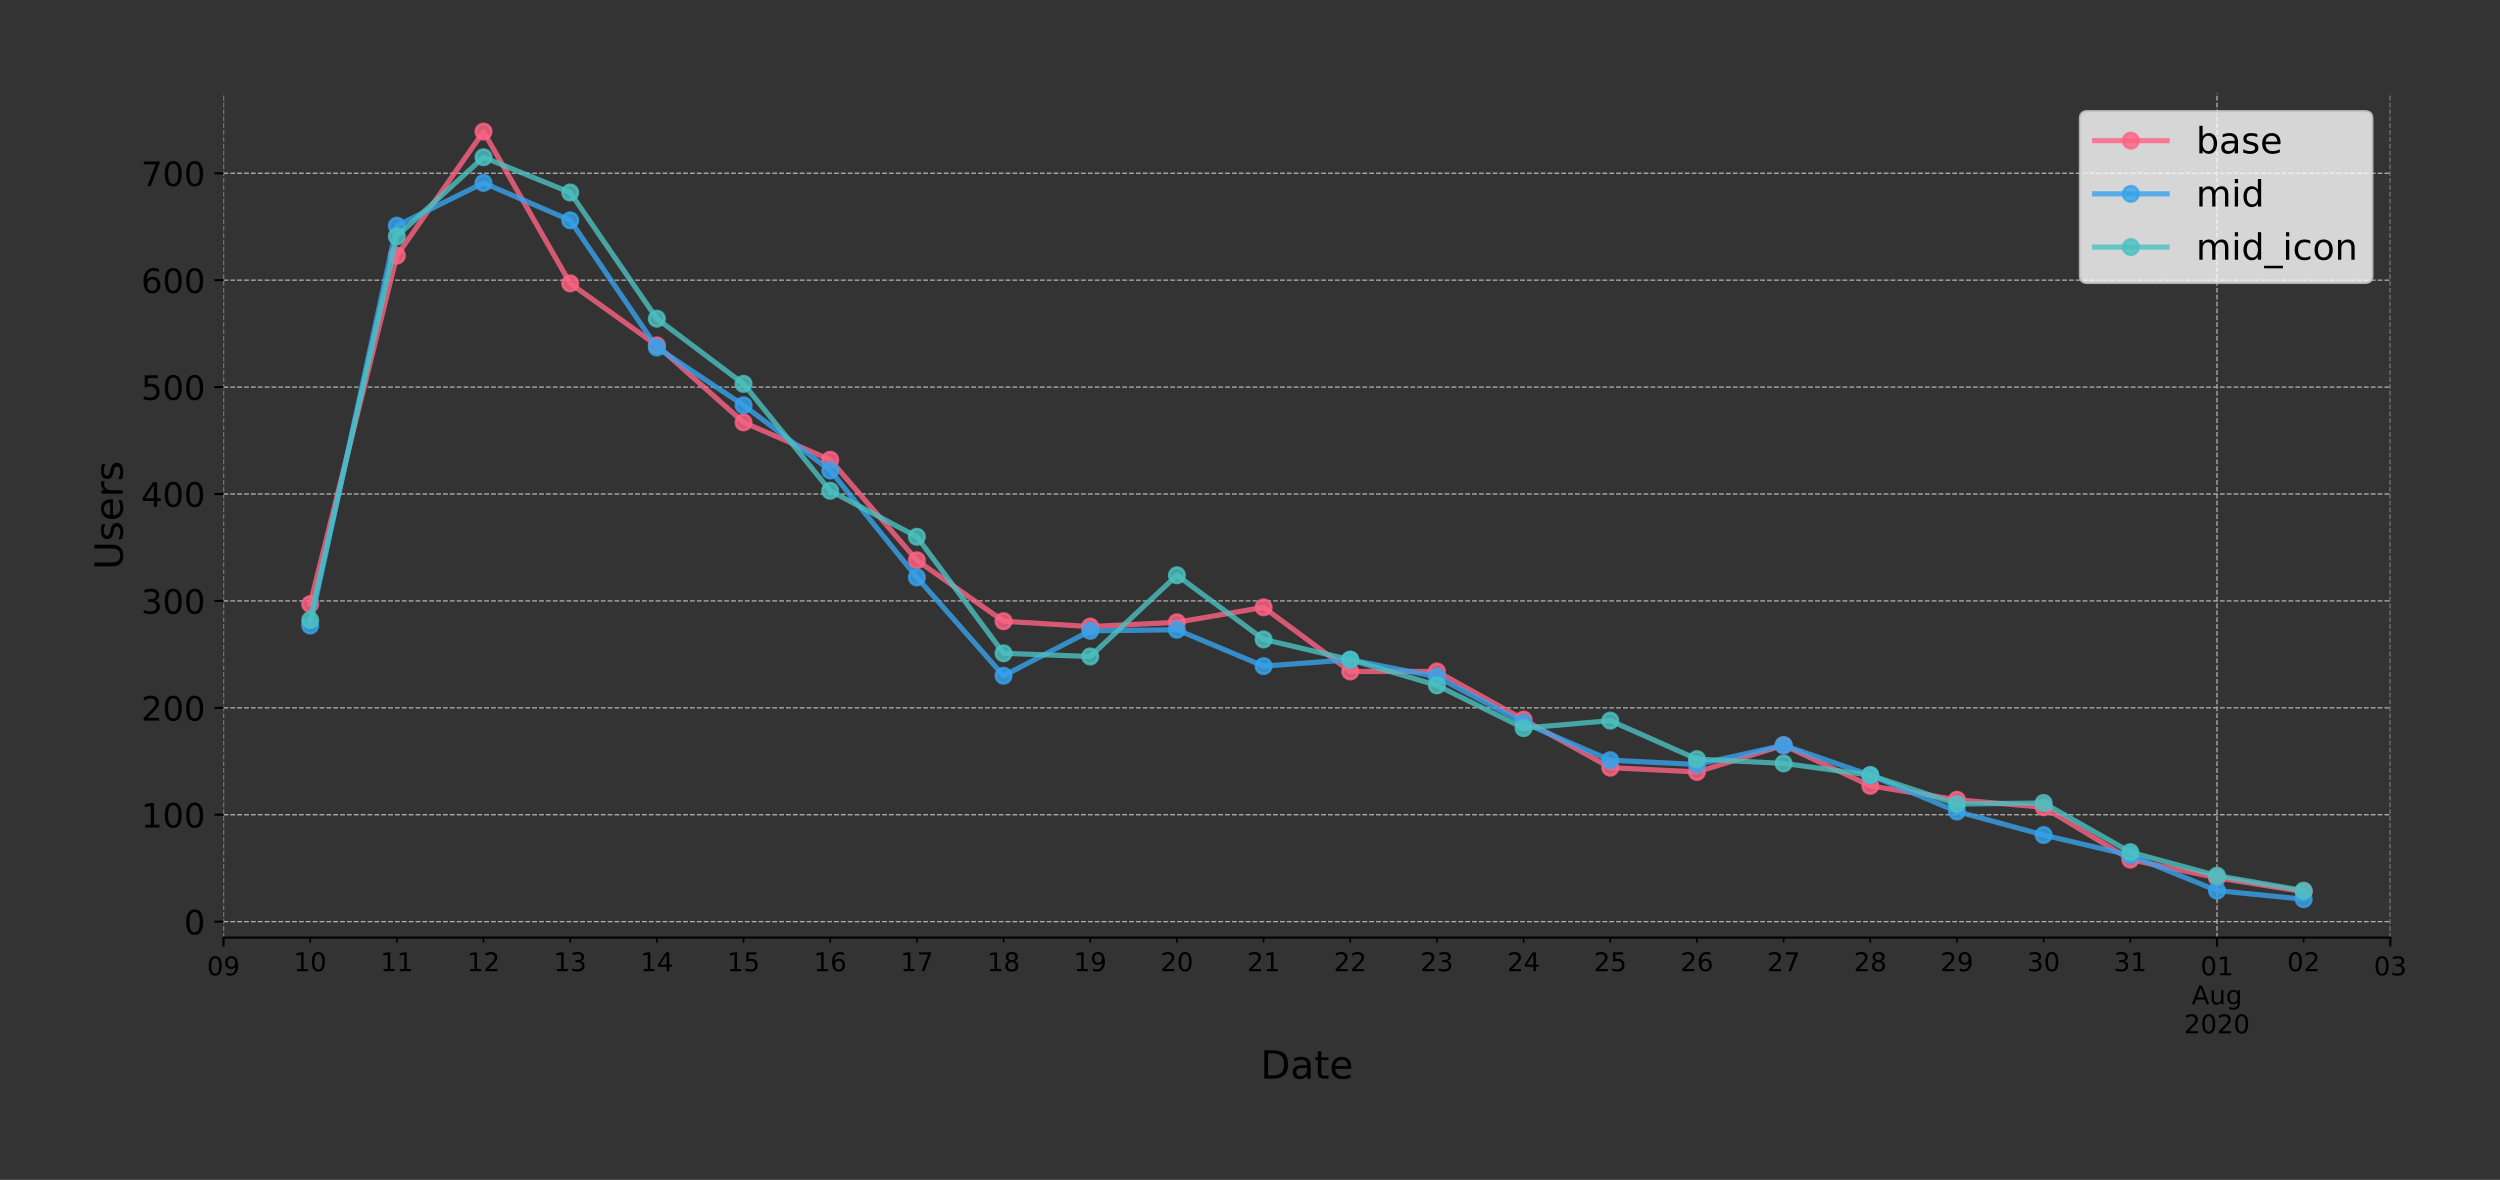 <?xml version="1.0" encoding="utf-8" standalone="no"?>
<!DOCTYPE svg PUBLIC "-//W3C//DTD SVG 1.1//EN"
  "http://www.w3.org/Graphics/SVG/1.1/DTD/svg11.dtd">
<!-- Created with matplotlib (https://matplotlib.org/) -->
<svg height="455.751pt" version="1.1" viewBox="0 0 965.693 455.751" width="965.693pt" xmlns="http://www.w3.org/2000/svg" xmlns:xlink="http://www.w3.org/1999/xlink">
 <rect x="0" y="0" width="965.693" height="455.751" fill="#333333" stroke="none"/>
 <defs>
  <style type="text/css">
*{stroke-linecap:butt;stroke-linejoin:round;}
  </style>
 </defs>
 <g id="figure_1">
  <g id="patch_1">
   <path d="M 0 455.751 
L 965.693 455.751 
L 965.693 -0 
L 0 -0 
z
" style="fill:none;"/>
  </g>
  <g id="axes_1">
   <g id="patch_2">
    <path d="M 86.331 362.16 
L 923.331 362.16 
L 923.331 36 
L 86.331 36 
z
" style="fill:none;"/>
   </g>
   <g id="matplotlib.axis_1">
    <g id="xtick_1">
     <g id="line2d_1">
      <path clip-path="url(#p021821a36a)" d="M 86.331 362.16 
L 86.331 36 
" style="fill:none;stroke:#b0b0b0;stroke-dasharray:1.85,0.8;stroke-dashoffset:0;stroke-width:0.5;"/>
     </g>
     <g id="line2d_2">
      <defs>
       <path d="M 0 0 
L 0 3.5 
" id="m73d692475b" style="stroke:#000000;stroke-width:0.8;"/>
      </defs>
      <g>
       <use style="stroke:#000000;stroke-width:0.8;" x="86.331" xlink:href="#m73d692475b" y="362.16"/>
      </g>
     </g>
     <g id="text_1">
      <!-- 09 -->
      <defs>
       <path d="M 31.781 66.406 
Q 24.172 66.406 20.328 58.906 
Q 16.5 51.422 16.5 36.375 
Q 16.5 21.391 20.328 13.891 
Q 24.172 6.391 31.781 6.391 
Q 39.453 6.391 43.281 13.891 
Q 47.125 21.391 47.125 36.375 
Q 47.125 51.422 43.281 58.906 
Q 39.453 66.406 31.781 66.406 
z
M 31.781 74.219 
Q 44.047 74.219 50.516 64.516 
Q 56.984 54.828 56.984 36.375 
Q 56.984 17.969 50.516 8.266 
Q 44.047 -1.422 31.781 -1.422 
Q 19.531 -1.422 13.062 8.266 
Q 6.594 17.969 6.594 36.375 
Q 6.594 54.828 13.062 64.516 
Q 19.531 74.219 31.781 74.219 
z
" id="DejaVuSans-48"/>
       <path d="M 10.984 1.516 
L 10.984 10.5 
Q 14.703 8.734 18.5 7.812 
Q 22.312 6.891 25.984 6.891 
Q 35.75 6.891 40.891 13.453 
Q 46.047 20.016 46.781 33.406 
Q 43.953 29.203 39.594 26.953 
Q 35.25 24.703 29.984 24.703 
Q 19.047 24.703 12.672 31.312 
Q 6.297 37.938 6.297 49.422 
Q 6.297 60.641 12.938 67.422 
Q 19.578 74.219 30.609 74.219 
Q 43.266 74.219 49.922 64.516 
Q 56.594 54.828 56.594 36.375 
Q 56.594 19.141 48.406 8.859 
Q 40.234 -1.422 26.422 -1.422 
Q 22.703 -1.422 18.891 -0.688 
Q 15.094 0.047 10.984 1.516 
z
M 30.609 32.422 
Q 37.25 32.422 41.125 36.953 
Q 45.016 41.5 45.016 49.422 
Q 45.016 57.281 41.125 61.844 
Q 37.25 66.406 30.609 66.406 
Q 23.969 66.406 20.094 61.844 
Q 16.219 57.281 16.219 49.422 
Q 16.219 41.5 20.094 36.953 
Q 23.969 32.422 30.609 32.422 
z
" id="DejaVuSans-57"/>
      </defs>
      <g transform="translate(79.968 376.758)scale(0.1 -0.1)">
       <use xlink:href="#DejaVuSans-48"/>
       <use x="63.623" xlink:href="#DejaVuSans-57"/>
      </g>
     </g>
    </g>
    <g id="xtick_2">
     <g id="line2d_3">
      <path clip-path="url(#p021821a36a)" d="M 856.371 362.16 
L 856.371 36 
" style="fill:none;stroke:#b0b0b0;stroke-dasharray:1.85,0.8;stroke-dashoffset:0;stroke-width:0.5;"/>
     </g>
     <g id="line2d_4">
      <g>
       <use style="stroke:#000000;stroke-width:0.8;" x="856.371" xlink:href="#m73d692475b" y="362.16"/>
      </g>
     </g>
     <g id="text_2">
      <!-- 01 -->
      <defs>
       <path d="M 12.406 8.297 
L 28.516 8.297 
L 28.516 63.922 
L 10.984 60.406 
L 10.984 69.391 
L 28.422 72.906 
L 38.281 72.906 
L 38.281 8.297 
L 54.391 8.297 
L 54.391 0 
L 12.406 0 
z
" id="DejaVuSans-49"/>
      </defs>
      <g transform="translate(850.008 376.758)scale(0.1 -0.1)">
       <use xlink:href="#DejaVuSans-48"/>
       <use x="63.623" xlink:href="#DejaVuSans-49"/>
      </g>
      <!-- Aug -->
      <defs>
       <path d="M 34.188 63.188 
L 20.797 26.906 
L 47.609 26.906 
z
M 28.609 72.906 
L 39.797 72.906 
L 67.578 0 
L 57.328 0 
L 50.688 18.703 
L 17.828 18.703 
L 11.188 0 
L 0.781 0 
z
" id="DejaVuSans-65"/>
       <path d="M 8.5 21.578 
L 8.5 54.688 
L 17.484 54.688 
L 17.484 21.922 
Q 17.484 14.156 20.5 10.266 
Q 23.531 6.391 29.594 6.391 
Q 36.859 6.391 41.078 11.031 
Q 45.312 15.672 45.312 23.688 
L 45.312 54.688 
L 54.297 54.688 
L 54.297 0 
L 45.312 0 
L 45.312 8.406 
Q 42.047 3.422 37.719 1 
Q 33.406 -1.422 27.688 -1.422 
Q 18.266 -1.422 13.375 4.438 
Q 8.5 10.297 8.5 21.578 
z
M 31.109 56 
z
" id="DejaVuSans-117"/>
       <path d="M 45.406 27.984 
Q 45.406 37.75 41.375 43.109 
Q 37.359 48.484 30.078 48.484 
Q 22.859 48.484 18.828 43.109 
Q 14.797 37.75 14.797 27.984 
Q 14.797 18.266 18.828 12.891 
Q 22.859 7.516 30.078 7.516 
Q 37.359 7.516 41.375 12.891 
Q 45.406 18.266 45.406 27.984 
z
M 54.391 6.781 
Q 54.391 -7.172 48.188 -13.984 
Q 42 -20.797 29.203 -20.797 
Q 24.469 -20.797 20.266 -20.094 
Q 16.062 -19.391 12.109 -17.922 
L 12.109 -9.188 
Q 16.062 -11.328 19.922 -12.344 
Q 23.781 -13.375 27.781 -13.375 
Q 36.625 -13.375 41.016 -8.766 
Q 45.406 -4.156 45.406 5.172 
L 45.406 9.625 
Q 42.625 4.781 38.281 2.391 
Q 33.938 0 27.875 0 
Q 17.828 0 11.672 7.656 
Q 5.516 15.328 5.516 27.984 
Q 5.516 40.672 11.672 48.328 
Q 17.828 56 27.875 56 
Q 33.938 56 38.281 53.609 
Q 42.625 51.219 45.406 46.391 
L 45.406 54.688 
L 54.391 54.688 
z
" id="DejaVuSans-103"/>
      </defs>
      <g transform="translate(846.608 387.956)scale(0.1 -0.1)">
       <use xlink:href="#DejaVuSans-65"/>
       <use x="68.408" xlink:href="#DejaVuSans-117"/>
       <use x="131.787" xlink:href="#DejaVuSans-103"/>
      </g>
      <!-- 2020 -->
      <defs>
       <path d="M 19.188 8.297 
L 53.609 8.297 
L 53.609 0 
L 7.328 0 
L 7.328 8.297 
Q 12.938 14.109 22.625 23.891 
Q 32.328 33.688 34.812 36.531 
Q 39.547 41.844 41.422 45.531 
Q 43.312 49.219 43.312 52.781 
Q 43.312 58.594 39.234 62.25 
Q 35.156 65.922 28.609 65.922 
Q 23.969 65.922 18.812 64.312 
Q 13.672 62.703 7.812 59.422 
L 7.812 69.391 
Q 13.766 71.781 18.938 73 
Q 24.125 74.219 28.422 74.219 
Q 39.75 74.219 46.484 68.547 
Q 53.219 62.891 53.219 53.422 
Q 53.219 48.922 51.531 44.891 
Q 49.859 40.875 45.406 35.406 
Q 44.188 33.984 37.641 27.219 
Q 31.109 20.453 19.188 8.297 
z
" id="DejaVuSans-50"/>
      </defs>
      <g transform="translate(843.646 399.154)scale(0.1 -0.1)">
       <use xlink:href="#DejaVuSans-50"/>
       <use x="63.623" xlink:href="#DejaVuSans-48"/>
       <use x="127.246" xlink:href="#DejaVuSans-50"/>
       <use x="190.869" xlink:href="#DejaVuSans-48"/>
      </g>
     </g>
    </g>
    <g id="xtick_3">
     <g id="line2d_5">
      <path clip-path="url(#p021821a36a)" d="M 923.331 362.16 
L 923.331 36 
" style="fill:none;stroke:#b0b0b0;stroke-dasharray:1.85,0.8;stroke-dashoffset:0;stroke-width:0.5;"/>
     </g>
     <g id="line2d_6">
      <g>
       <use style="stroke:#000000;stroke-width:0.8;" x="923.331" xlink:href="#m73d692475b" y="362.16"/>
      </g>
     </g>
     <g id="text_3">
      <!-- 03 -->
      <defs>
       <path d="M 40.578 39.312 
Q 47.656 37.797 51.625 33 
Q 55.609 28.219 55.609 21.188 
Q 55.609 10.406 48.188 4.484 
Q 40.766 -1.422 27.094 -1.422 
Q 22.516 -1.422 17.656 -0.516 
Q 12.797 0.391 7.625 2.203 
L 7.625 11.719 
Q 11.719 9.328 16.594 8.109 
Q 21.484 6.891 26.812 6.891 
Q 36.078 6.891 40.938 10.547 
Q 45.797 14.203 45.797 21.188 
Q 45.797 27.641 41.281 31.266 
Q 36.766 34.906 28.719 34.906 
L 20.219 34.906 
L 20.219 43.016 
L 29.109 43.016 
Q 36.375 43.016 40.234 45.922 
Q 44.094 48.828 44.094 54.297 
Q 44.094 59.906 40.109 62.906 
Q 36.141 65.922 28.719 65.922 
Q 24.656 65.922 20.016 65.031 
Q 15.375 64.156 9.812 62.312 
L 9.812 71.094 
Q 15.438 72.656 20.344 73.438 
Q 25.25 74.219 29.594 74.219 
Q 40.828 74.219 47.359 69.109 
Q 53.906 64.016 53.906 55.328 
Q 53.906 49.266 50.438 45.094 
Q 46.969 40.922 40.578 39.312 
z
" id="DejaVuSans-51"/>
      </defs>
      <g transform="translate(916.968 376.758)scale(0.1 -0.1)">
       <use xlink:href="#DejaVuSans-48"/>
       <use x="63.623" xlink:href="#DejaVuSans-51"/>
      </g>
     </g>
    </g>
    <g id="xtick_4">
     <g id="line2d_7">
      <defs>
       <path d="M 0 0 
L 0 2 
" id="mc22d9ce6a2" style="stroke:#000000;stroke-width:0.6;"/>
      </defs>
      <g>
       <use style="stroke:#000000;stroke-width:0.6;" x="119.811" xlink:href="#mc22d9ce6a2" y="362.16"/>
      </g>
     </g>
     <g id="text_4">
      <!-- 10 -->
      <g transform="translate(113.448 375.158)scale(0.1 -0.1)">
       <use xlink:href="#DejaVuSans-49"/>
       <use x="63.623" xlink:href="#DejaVuSans-48"/>
      </g>
     </g>
    </g>
    <g id="xtick_5">
     <g id="line2d_8">
      <g>
       <use style="stroke:#000000;stroke-width:0.6;" x="153.291" xlink:href="#mc22d9ce6a2" y="362.16"/>
      </g>
     </g>
     <g id="text_5">
      <!-- 11 -->
      <g transform="translate(146.928 375.158)scale(0.1 -0.1)">
       <use xlink:href="#DejaVuSans-49"/>
       <use x="63.623" xlink:href="#DejaVuSans-49"/>
      </g>
     </g>
    </g>
    <g id="xtick_6">
     <g id="line2d_9">
      <g>
       <use style="stroke:#000000;stroke-width:0.6;" x="186.771" xlink:href="#mc22d9ce6a2" y="362.16"/>
      </g>
     </g>
     <g id="text_6">
      <!-- 12 -->
      <g transform="translate(180.408 375.158)scale(0.1 -0.1)">
       <use xlink:href="#DejaVuSans-49"/>
       <use x="63.623" xlink:href="#DejaVuSans-50"/>
      </g>
     </g>
    </g>
    <g id="xtick_7">
     <g id="line2d_10">
      <g>
       <use style="stroke:#000000;stroke-width:0.6;" x="220.251" xlink:href="#mc22d9ce6a2" y="362.16"/>
      </g>
     </g>
     <g id="text_7">
      <!-- 13 -->
      <g transform="translate(213.888 375.158)scale(0.1 -0.1)">
       <use xlink:href="#DejaVuSans-49"/>
       <use x="63.623" xlink:href="#DejaVuSans-51"/>
      </g>
     </g>
    </g>
    <g id="xtick_8">
     <g id="line2d_11">
      <g>
       <use style="stroke:#000000;stroke-width:0.6;" x="253.731" xlink:href="#mc22d9ce6a2" y="362.16"/>
      </g>
     </g>
     <g id="text_8">
      <!-- 14 -->
      <defs>
       <path d="M 37.797 64.312 
L 12.891 25.391 
L 37.797 25.391 
z
M 35.203 72.906 
L 47.609 72.906 
L 47.609 25.391 
L 58.016 25.391 
L 58.016 17.188 
L 47.609 17.188 
L 47.609 0 
L 37.797 0 
L 37.797 17.188 
L 4.891 17.188 
L 4.891 26.703 
z
" id="DejaVuSans-52"/>
      </defs>
      <g transform="translate(247.368 375.158)scale(0.1 -0.1)">
       <use xlink:href="#DejaVuSans-49"/>
       <use x="63.623" xlink:href="#DejaVuSans-52"/>
      </g>
     </g>
    </g>
    <g id="xtick_9">
     <g id="line2d_12">
      <g>
       <use style="stroke:#000000;stroke-width:0.6;" x="287.211" xlink:href="#mc22d9ce6a2" y="362.16"/>
      </g>
     </g>
     <g id="text_9">
      <!-- 15 -->
      <defs>
       <path d="M 10.797 72.906 
L 49.516 72.906 
L 49.516 64.594 
L 19.828 64.594 
L 19.828 46.734 
Q 21.969 47.469 24.109 47.828 
Q 26.266 48.188 28.422 48.188 
Q 40.625 48.188 47.75 41.5 
Q 54.891 34.812 54.891 23.391 
Q 54.891 11.625 47.562 5.094 
Q 40.234 -1.422 26.906 -1.422 
Q 22.312 -1.422 17.547 -0.641 
Q 12.797 0.141 7.719 1.703 
L 7.719 11.625 
Q 12.109 9.234 16.797 8.062 
Q 21.484 6.891 26.703 6.891 
Q 35.156 6.891 40.078 11.328 
Q 45.016 15.766 45.016 23.391 
Q 45.016 31 40.078 35.438 
Q 35.156 39.891 26.703 39.891 
Q 22.75 39.891 18.812 39.016 
Q 14.891 38.141 10.797 36.281 
z
" id="DejaVuSans-53"/>
      </defs>
      <g transform="translate(280.848 375.158)scale(0.1 -0.1)">
       <use xlink:href="#DejaVuSans-49"/>
       <use x="63.623" xlink:href="#DejaVuSans-53"/>
      </g>
     </g>
    </g>
    <g id="xtick_10">
     <g id="line2d_13">
      <g>
       <use style="stroke:#000000;stroke-width:0.6;" x="320.691" xlink:href="#mc22d9ce6a2" y="362.16"/>
      </g>
     </g>
     <g id="text_10">
      <!-- 16 -->
      <defs>
       <path d="M 33.016 40.375 
Q 26.375 40.375 22.484 35.828 
Q 18.609 31.297 18.609 23.391 
Q 18.609 15.531 22.484 10.953 
Q 26.375 6.391 33.016 6.391 
Q 39.656 6.391 43.531 10.953 
Q 47.406 15.531 47.406 23.391 
Q 47.406 31.297 43.531 35.828 
Q 39.656 40.375 33.016 40.375 
z
M 52.594 71.297 
L 52.594 62.312 
Q 48.875 64.062 45.094 64.984 
Q 41.312 65.922 37.594 65.922 
Q 27.828 65.922 22.672 59.328 
Q 17.531 52.734 16.797 39.406 
Q 19.672 43.656 24.016 45.922 
Q 28.375 48.188 33.594 48.188 
Q 44.578 48.188 50.953 41.516 
Q 57.328 34.859 57.328 23.391 
Q 57.328 12.156 50.688 5.359 
Q 44.047 -1.422 33.016 -1.422 
Q 20.359 -1.422 13.672 8.266 
Q 6.984 17.969 6.984 36.375 
Q 6.984 53.656 15.188 63.938 
Q 23.391 74.219 37.203 74.219 
Q 40.922 74.219 44.703 73.484 
Q 48.484 72.75 52.594 71.297 
z
" id="DejaVuSans-54"/>
      </defs>
      <g transform="translate(314.328 375.158)scale(0.1 -0.1)">
       <use xlink:href="#DejaVuSans-49"/>
       <use x="63.623" xlink:href="#DejaVuSans-54"/>
      </g>
     </g>
    </g>
    <g id="xtick_11">
     <g id="line2d_14">
      <g>
       <use style="stroke:#000000;stroke-width:0.6;" x="354.171" xlink:href="#mc22d9ce6a2" y="362.16"/>
      </g>
     </g>
     <g id="text_11">
      <!-- 17 -->
      <defs>
       <path d="M 8.203 72.906 
L 55.078 72.906 
L 55.078 68.703 
L 28.609 0 
L 18.312 0 
L 43.219 64.594 
L 8.203 64.594 
z
" id="DejaVuSans-55"/>
      </defs>
      <g transform="translate(347.808 375.158)scale(0.1 -0.1)">
       <use xlink:href="#DejaVuSans-49"/>
       <use x="63.623" xlink:href="#DejaVuSans-55"/>
      </g>
     </g>
    </g>
    <g id="xtick_12">
     <g id="line2d_15">
      <g>
       <use style="stroke:#000000;stroke-width:0.6;" x="387.651" xlink:href="#mc22d9ce6a2" y="362.16"/>
      </g>
     </g>
     <g id="text_12">
      <!-- 18 -->
      <defs>
       <path d="M 31.781 34.625 
Q 24.75 34.625 20.719 30.859 
Q 16.703 27.094 16.703 20.516 
Q 16.703 13.922 20.719 10.156 
Q 24.75 6.391 31.781 6.391 
Q 38.812 6.391 42.859 10.172 
Q 46.922 13.969 46.922 20.516 
Q 46.922 27.094 42.891 30.859 
Q 38.875 34.625 31.781 34.625 
z
M 21.922 38.812 
Q 15.578 40.375 12.031 44.719 
Q 8.5 49.078 8.5 55.328 
Q 8.5 64.062 14.719 69.141 
Q 20.953 74.219 31.781 74.219 
Q 42.672 74.219 48.875 69.141 
Q 55.078 64.062 55.078 55.328 
Q 55.078 49.078 51.531 44.719 
Q 48 40.375 41.703 38.812 
Q 48.828 37.156 52.797 32.312 
Q 56.781 27.484 56.781 20.516 
Q 56.781 9.906 50.312 4.234 
Q 43.844 -1.422 31.781 -1.422 
Q 19.734 -1.422 13.25 4.234 
Q 6.781 9.906 6.781 20.516 
Q 6.781 27.484 10.781 32.312 
Q 14.797 37.156 21.922 38.812 
z
M 18.312 54.391 
Q 18.312 48.734 21.844 45.562 
Q 25.391 42.391 31.781 42.391 
Q 38.141 42.391 41.719 45.562 
Q 45.312 48.734 45.312 54.391 
Q 45.312 60.062 41.719 63.234 
Q 38.141 66.406 31.781 66.406 
Q 25.391 66.406 21.844 63.234 
Q 18.312 60.062 18.312 54.391 
z
" id="DejaVuSans-56"/>
      </defs>
      <g transform="translate(381.288 375.158)scale(0.1 -0.1)">
       <use xlink:href="#DejaVuSans-49"/>
       <use x="63.623" xlink:href="#DejaVuSans-56"/>
      </g>
     </g>
    </g>
    <g id="xtick_13">
     <g id="line2d_16">
      <g>
       <use style="stroke:#000000;stroke-width:0.6;" x="421.131" xlink:href="#mc22d9ce6a2" y="362.16"/>
      </g>
     </g>
     <g id="text_13">
      <!-- 19 -->
      <g transform="translate(414.768 375.158)scale(0.1 -0.1)">
       <use xlink:href="#DejaVuSans-49"/>
       <use x="63.623" xlink:href="#DejaVuSans-57"/>
      </g>
     </g>
    </g>
    <g id="xtick_14">
     <g id="line2d_17">
      <g>
       <use style="stroke:#000000;stroke-width:0.6;" x="454.611" xlink:href="#mc22d9ce6a2" y="362.16"/>
      </g>
     </g>
     <g id="text_14">
      <!-- 20 -->
      <g transform="translate(448.248 375.158)scale(0.1 -0.1)">
       <use xlink:href="#DejaVuSans-50"/>
       <use x="63.623" xlink:href="#DejaVuSans-48"/>
      </g>
     </g>
    </g>
    <g id="xtick_15">
     <g id="line2d_18">
      <g>
       <use style="stroke:#000000;stroke-width:0.6;" x="488.091" xlink:href="#mc22d9ce6a2" y="362.16"/>
      </g>
     </g>
     <g id="text_15">
      <!-- 21 -->
      <g transform="translate(481.728 375.158)scale(0.1 -0.1)">
       <use xlink:href="#DejaVuSans-50"/>
       <use x="63.623" xlink:href="#DejaVuSans-49"/>
      </g>
     </g>
    </g>
    <g id="xtick_16">
     <g id="line2d_19">
      <g>
       <use style="stroke:#000000;stroke-width:0.6;" x="521.571" xlink:href="#mc22d9ce6a2" y="362.16"/>
      </g>
     </g>
     <g id="text_16">
      <!-- 22 -->
      <g transform="translate(515.208 375.158)scale(0.1 -0.1)">
       <use xlink:href="#DejaVuSans-50"/>
       <use x="63.623" xlink:href="#DejaVuSans-50"/>
      </g>
     </g>
    </g>
    <g id="xtick_17">
     <g id="line2d_20">
      <g>
       <use style="stroke:#000000;stroke-width:0.6;" x="555.051" xlink:href="#mc22d9ce6a2" y="362.16"/>
      </g>
     </g>
     <g id="text_17">
      <!-- 23 -->
      <g transform="translate(548.688 375.158)scale(0.1 -0.1)">
       <use xlink:href="#DejaVuSans-50"/>
       <use x="63.623" xlink:href="#DejaVuSans-51"/>
      </g>
     </g>
    </g>
    <g id="xtick_18">
     <g id="line2d_21">
      <g>
       <use style="stroke:#000000;stroke-width:0.6;" x="588.531" xlink:href="#mc22d9ce6a2" y="362.16"/>
      </g>
     </g>
     <g id="text_18">
      <!-- 24 -->
      <g transform="translate(582.168 375.158)scale(0.1 -0.1)">
       <use xlink:href="#DejaVuSans-50"/>
       <use x="63.623" xlink:href="#DejaVuSans-52"/>
      </g>
     </g>
    </g>
    <g id="xtick_19">
     <g id="line2d_22">
      <g>
       <use style="stroke:#000000;stroke-width:0.6;" x="622.011" xlink:href="#mc22d9ce6a2" y="362.16"/>
      </g>
     </g>
     <g id="text_19">
      <!-- 25 -->
      <g transform="translate(615.648 375.158)scale(0.1 -0.1)">
       <use xlink:href="#DejaVuSans-50"/>
       <use x="63.623" xlink:href="#DejaVuSans-53"/>
      </g>
     </g>
    </g>
    <g id="xtick_20">
     <g id="line2d_23">
      <g>
       <use style="stroke:#000000;stroke-width:0.6;" x="655.491" xlink:href="#mc22d9ce6a2" y="362.16"/>
      </g>
     </g>
     <g id="text_20">
      <!-- 26 -->
      <g transform="translate(649.128 375.158)scale(0.1 -0.1)">
       <use xlink:href="#DejaVuSans-50"/>
       <use x="63.623" xlink:href="#DejaVuSans-54"/>
      </g>
     </g>
    </g>
    <g id="xtick_21">
     <g id="line2d_24">
      <g>
       <use style="stroke:#000000;stroke-width:0.6;" x="688.971" xlink:href="#mc22d9ce6a2" y="362.16"/>
      </g>
     </g>
     <g id="text_21">
      <!-- 27 -->
      <g transform="translate(682.608 375.158)scale(0.1 -0.1)">
       <use xlink:href="#DejaVuSans-50"/>
       <use x="63.623" xlink:href="#DejaVuSans-55"/>
      </g>
     </g>
    </g>
    <g id="xtick_22">
     <g id="line2d_25">
      <g>
       <use style="stroke:#000000;stroke-width:0.6;" x="722.451" xlink:href="#mc22d9ce6a2" y="362.16"/>
      </g>
     </g>
     <g id="text_22">
      <!-- 28 -->
      <g transform="translate(716.088 375.158)scale(0.1 -0.1)">
       <use xlink:href="#DejaVuSans-50"/>
       <use x="63.623" xlink:href="#DejaVuSans-56"/>
      </g>
     </g>
    </g>
    <g id="xtick_23">
     <g id="line2d_26">
      <g>
       <use style="stroke:#000000;stroke-width:0.6;" x="755.931" xlink:href="#mc22d9ce6a2" y="362.16"/>
      </g>
     </g>
     <g id="text_23">
      <!-- 29 -->
      <g transform="translate(749.568 375.158)scale(0.1 -0.1)">
       <use xlink:href="#DejaVuSans-50"/>
       <use x="63.623" xlink:href="#DejaVuSans-57"/>
      </g>
     </g>
    </g>
    <g id="xtick_24">
     <g id="line2d_27">
      <g>
       <use style="stroke:#000000;stroke-width:0.6;" x="789.411" xlink:href="#mc22d9ce6a2" y="362.16"/>
      </g>
     </g>
     <g id="text_24">
      <!-- 30 -->
      <g transform="translate(783.048 375.158)scale(0.1 -0.1)">
       <use xlink:href="#DejaVuSans-51"/>
       <use x="63.623" xlink:href="#DejaVuSans-48"/>
      </g>
     </g>
    </g>
    <g id="xtick_25">
     <g id="line2d_28">
      <g>
       <use style="stroke:#000000;stroke-width:0.6;" x="822.891" xlink:href="#mc22d9ce6a2" y="362.16"/>
      </g>
     </g>
     <g id="text_25">
      <!-- 31 -->
      <g transform="translate(816.528 375.158)scale(0.1 -0.1)">
       <use xlink:href="#DejaVuSans-51"/>
       <use x="63.623" xlink:href="#DejaVuSans-49"/>
      </g>
     </g>
    </g>
    <g id="xtick_26">
     <g id="line2d_29">
      <g>
       <use style="stroke:#000000;stroke-width:0.6;" x="889.851" xlink:href="#mc22d9ce6a2" y="362.16"/>
      </g>
     </g>
     <g id="text_26">
      <!-- 02 -->
      <g transform="translate(883.488 375.158)scale(0.1 -0.1)">
       <use xlink:href="#DejaVuSans-48"/>
       <use x="63.623" xlink:href="#DejaVuSans-50"/>
      </g>
     </g>
    </g>
    <g id="text_27">
     <!-- Date -->
     <defs>
      <path d="M 19.672 64.797 
L 19.672 8.109 
L 31.594 8.109 
Q 46.688 8.109 53.688 14.938 
Q 60.688 21.781 60.688 36.531 
Q 60.688 51.172 53.688 57.984 
Q 46.688 64.797 31.594 64.797 
z
M 9.812 72.906 
L 30.078 72.906 
Q 51.266 72.906 61.172 64.094 
Q 71.094 55.281 71.094 36.531 
Q 71.094 17.672 61.125 8.828 
Q 51.172 0 30.078 0 
L 9.812 0 
z
" id="DejaVuSans-68"/>
      <path d="M 34.281 27.484 
Q 23.391 27.484 19.188 25 
Q 14.984 22.516 14.984 16.5 
Q 14.984 11.719 18.141 8.906 
Q 21.297 6.109 26.703 6.109 
Q 34.188 6.109 38.703 11.406 
Q 43.219 16.703 43.219 25.484 
L 43.219 27.484 
z
M 52.203 31.203 
L 52.203 0 
L 43.219 0 
L 43.219 8.297 
Q 40.141 3.328 35.547 0.953 
Q 30.953 -1.422 24.312 -1.422 
Q 15.922 -1.422 10.953 3.297 
Q 6 8.016 6 15.922 
Q 6 25.141 12.172 29.828 
Q 18.359 34.516 30.609 34.516 
L 43.219 34.516 
L 43.219 35.406 
Q 43.219 41.609 39.141 45 
Q 35.062 48.391 27.688 48.391 
Q 23 48.391 18.547 47.266 
Q 14.109 46.141 10.016 43.891 
L 10.016 52.203 
Q 14.938 54.109 19.578 55.047 
Q 24.219 56 28.609 56 
Q 40.484 56 46.344 49.844 
Q 52.203 43.703 52.203 31.203 
z
" id="DejaVuSans-97"/>
      <path d="M 18.312 70.219 
L 18.312 54.688 
L 36.812 54.688 
L 36.812 47.703 
L 18.312 47.703 
L 18.312 18.016 
Q 18.312 11.328 20.141 9.422 
Q 21.969 7.516 27.594 7.516 
L 36.812 7.516 
L 36.812 0 
L 27.594 0 
Q 17.188 0 13.234 3.875 
Q 9.281 7.766 9.281 18.016 
L 9.281 47.703 
L 2.688 47.703 
L 2.688 54.688 
L 9.281 54.688 
L 9.281 70.219 
z
" id="DejaVuSans-116"/>
      <path d="M 56.203 29.594 
L 56.203 25.203 
L 14.891 25.203 
Q 15.484 15.922 20.484 11.062 
Q 25.484 6.203 34.422 6.203 
Q 39.594 6.203 44.453 7.469 
Q 49.312 8.734 54.109 11.281 
L 54.109 2.781 
Q 49.266 0.734 44.188 -0.344 
Q 39.109 -1.422 33.891 -1.422 
Q 20.797 -1.422 13.156 6.188 
Q 5.516 13.812 5.516 26.812 
Q 5.516 40.234 12.766 48.109 
Q 20.016 56 32.328 56 
Q 43.359 56 49.781 48.891 
Q 56.203 41.797 56.203 29.594 
z
M 47.219 32.234 
Q 47.125 39.594 43.094 43.984 
Q 39.062 48.391 32.422 48.391 
Q 24.906 48.391 20.391 44.141 
Q 15.875 39.891 15.188 32.172 
z
" id="DejaVuSans-101"/>
     </defs>
     <g transform="translate(486.905 416.631)scale(0.15 -0.15)">
      <use xlink:href="#DejaVuSans-68"/>
      <use x="77.002" xlink:href="#DejaVuSans-97"/>
      <use x="138.281" xlink:href="#DejaVuSans-116"/>
      <use x="177.49" xlink:href="#DejaVuSans-101"/>
     </g>
    </g>
   </g>
   <g id="matplotlib.axis_2">
    <g id="ytick_1">
     <g id="line2d_30">
      <path clip-path="url(#p021821a36a)" d="M 86.331 356.007 
L 923.331 356.007 
" style="fill:none;stroke:#b0b0b0;stroke-dasharray:1.85,0.8;stroke-dashoffset:0;stroke-width:0.5;"/>
     </g>
     <g id="line2d_31">
      <defs>
       <path d="M 0 0 
L -3.5 0 
" id="m7092209611" style="stroke:#000000;stroke-width:0.8;"/>
      </defs>
      <g>
       <use style="stroke:#000000;stroke-width:0.8;" x="86.331" xlink:href="#m7092209611" y="356.007"/>
      </g>
     </g>
     <g id="text_28">
      <!-- 0 -->
      <g transform="translate(71.06 360.946)scale(0.13 -0.13)">
       <use xlink:href="#DejaVuSans-48"/>
      </g>
     </g>
    </g>
    <g id="ytick_2">
     <g id="line2d_32">
      <path clip-path="url(#p021821a36a)" d="M 86.331 314.71 
L 923.331 314.71 
" style="fill:none;stroke:#b0b0b0;stroke-dasharray:1.85,0.8;stroke-dashoffset:0;stroke-width:0.5;"/>
     </g>
     <g id="line2d_33">
      <g>
       <use style="stroke:#000000;stroke-width:0.8;" x="86.331" xlink:href="#m7092209611" y="314.71"/>
      </g>
     </g>
     <g id="text_29">
      <!-- 100 -->
      <g transform="translate(54.517 319.649)scale(0.13 -0.13)">
       <use xlink:href="#DejaVuSans-49"/>
       <use x="63.623" xlink:href="#DejaVuSans-48"/>
       <use x="127.246" xlink:href="#DejaVuSans-48"/>
      </g>
     </g>
    </g>
    <g id="ytick_3">
     <g id="line2d_34">
      <path clip-path="url(#p021821a36a)" d="M 86.331 273.414 
L 923.331 273.414 
" style="fill:none;stroke:#b0b0b0;stroke-dasharray:1.85,0.8;stroke-dashoffset:0;stroke-width:0.5;"/>
     </g>
     <g id="line2d_35">
      <g>
       <use style="stroke:#000000;stroke-width:0.8;" x="86.331" xlink:href="#m7092209611" y="273.414"/>
      </g>
     </g>
     <g id="text_30">
      <!-- 200 -->
      <g transform="translate(54.517 278.353)scale(0.13 -0.13)">
       <use xlink:href="#DejaVuSans-50"/>
       <use x="63.623" xlink:href="#DejaVuSans-48"/>
       <use x="127.246" xlink:href="#DejaVuSans-48"/>
      </g>
     </g>
    </g>
    <g id="ytick_4">
     <g id="line2d_36">
      <path clip-path="url(#p021821a36a)" d="M 86.331 232.117 
L 923.331 232.117 
" style="fill:none;stroke:#b0b0b0;stroke-dasharray:1.85,0.8;stroke-dashoffset:0;stroke-width:0.5;"/>
     </g>
     <g id="line2d_37">
      <g>
       <use style="stroke:#000000;stroke-width:0.8;" x="86.331" xlink:href="#m7092209611" y="232.117"/>
      </g>
     </g>
     <g id="text_31">
      <!-- 300 -->
      <g transform="translate(54.517 237.056)scale(0.13 -0.13)">
       <use xlink:href="#DejaVuSans-51"/>
       <use x="63.623" xlink:href="#DejaVuSans-48"/>
       <use x="127.246" xlink:href="#DejaVuSans-48"/>
      </g>
     </g>
    </g>
    <g id="ytick_5">
     <g id="line2d_38">
      <path clip-path="url(#p021821a36a)" d="M 86.331 190.821 
L 923.331 190.821 
" style="fill:none;stroke:#b0b0b0;stroke-dasharray:1.85,0.8;stroke-dashoffset:0;stroke-width:0.5;"/>
     </g>
     <g id="line2d_39">
      <g>
       <use style="stroke:#000000;stroke-width:0.8;" x="86.331" xlink:href="#m7092209611" y="190.821"/>
      </g>
     </g>
     <g id="text_32">
      <!-- 400 -->
      <g transform="translate(54.517 195.76)scale(0.13 -0.13)">
       <use xlink:href="#DejaVuSans-52"/>
       <use x="63.623" xlink:href="#DejaVuSans-48"/>
       <use x="127.246" xlink:href="#DejaVuSans-48"/>
      </g>
     </g>
    </g>
    <g id="ytick_6">
     <g id="line2d_40">
      <path clip-path="url(#p021821a36a)" d="M 86.331 149.524 
L 923.331 149.524 
" style="fill:none;stroke:#b0b0b0;stroke-dasharray:1.85,0.8;stroke-dashoffset:0;stroke-width:0.5;"/>
     </g>
     <g id="line2d_41">
      <g>
       <use style="stroke:#000000;stroke-width:0.8;" x="86.331" xlink:href="#m7092209611" y="149.524"/>
      </g>
     </g>
     <g id="text_33">
      <!-- 500 -->
      <g transform="translate(54.517 154.463)scale(0.13 -0.13)">
       <use xlink:href="#DejaVuSans-53"/>
       <use x="63.623" xlink:href="#DejaVuSans-48"/>
       <use x="127.246" xlink:href="#DejaVuSans-48"/>
      </g>
     </g>
    </g>
    <g id="ytick_7">
     <g id="line2d_42">
      <path clip-path="url(#p021821a36a)" d="M 86.331 108.228 
L 923.331 108.228 
" style="fill:none;stroke:#b0b0b0;stroke-dasharray:1.85,0.8;stroke-dashoffset:0;stroke-width:0.5;"/>
     </g>
     <g id="line2d_43">
      <g>
       <use style="stroke:#000000;stroke-width:0.8;" x="86.331" xlink:href="#m7092209611" y="108.228"/>
      </g>
     </g>
     <g id="text_34">
      <!-- 600 -->
      <g transform="translate(54.517 113.167)scale(0.13 -0.13)">
       <use xlink:href="#DejaVuSans-54"/>
       <use x="63.623" xlink:href="#DejaVuSans-48"/>
       <use x="127.246" xlink:href="#DejaVuSans-48"/>
      </g>
     </g>
    </g>
    <g id="ytick_8">
     <g id="line2d_44">
      <path clip-path="url(#p021821a36a)" d="M 86.331 66.931 
L 923.331 66.931 
" style="fill:none;stroke:#b0b0b0;stroke-dasharray:1.85,0.8;stroke-dashoffset:0;stroke-width:0.5;"/>
     </g>
     <g id="line2d_45">
      <g>
       <use style="stroke:#000000;stroke-width:0.8;" x="86.331" xlink:href="#m7092209611" y="66.931"/>
      </g>
     </g>
     <g id="text_35">
      <!-- 700 -->
      <g transform="translate(54.517 71.87)scale(0.13 -0.13)">
       <use xlink:href="#DejaVuSans-55"/>
       <use x="63.623" xlink:href="#DejaVuSans-48"/>
       <use x="127.246" xlink:href="#DejaVuSans-48"/>
      </g>
     </g>
    </g>
    <g id="text_36">
     <!-- Users -->
     <defs>
      <path d="M 8.688 72.906 
L 18.609 72.906 
L 18.609 28.609 
Q 18.609 16.891 22.844 11.734 
Q 27.094 6.594 36.625 6.594 
Q 46.094 6.594 50.344 11.734 
Q 54.594 16.891 54.594 28.609 
L 54.594 72.906 
L 64.5 72.906 
L 64.5 27.391 
Q 64.5 13.141 57.438 5.859 
Q 50.391 -1.422 36.625 -1.422 
Q 22.797 -1.422 15.734 5.859 
Q 8.688 13.141 8.688 27.391 
z
" id="DejaVuSans-85"/>
      <path d="M 44.281 53.078 
L 44.281 44.578 
Q 40.484 46.531 36.375 47.5 
Q 32.281 48.484 27.875 48.484 
Q 21.188 48.484 17.844 46.438 
Q 14.5 44.391 14.5 40.281 
Q 14.5 37.156 16.891 35.375 
Q 19.281 33.594 26.516 31.984 
L 29.594 31.297 
Q 39.156 29.25 43.188 25.516 
Q 47.219 21.781 47.219 15.094 
Q 47.219 7.469 41.188 3.016 
Q 35.156 -1.422 24.609 -1.422 
Q 20.219 -1.422 15.453 -0.562 
Q 10.688 0.297 5.422 2 
L 5.422 11.281 
Q 10.406 8.688 15.234 7.391 
Q 20.062 6.109 24.812 6.109 
Q 31.156 6.109 34.562 8.281 
Q 37.984 10.453 37.984 14.406 
Q 37.984 18.062 35.516 20.016 
Q 33.062 21.969 24.703 23.781 
L 21.578 24.516 
Q 13.234 26.266 9.516 29.906 
Q 5.812 33.547 5.812 39.891 
Q 5.812 47.609 11.281 51.797 
Q 16.75 56 26.812 56 
Q 31.781 56 36.172 55.266 
Q 40.578 54.547 44.281 53.078 
z
" id="DejaVuSans-115"/>
      <path d="M 41.109 46.297 
Q 39.594 47.172 37.812 47.578 
Q 36.031 48 33.891 48 
Q 26.266 48 22.188 43.047 
Q 18.109 38.094 18.109 28.812 
L 18.109 0 
L 9.078 0 
L 9.078 54.688 
L 18.109 54.688 
L 18.109 46.188 
Q 20.953 51.172 25.484 53.578 
Q 30.031 56 36.531 56 
Q 37.453 56 38.578 55.875 
Q 39.703 55.766 41.062 55.516 
z
" id="DejaVuSans-114"/>
     </defs>
     <g transform="translate(47.398 220.081)rotate(-90)scale(0.15 -0.15)">
      <use xlink:href="#DejaVuSans-85"/>
      <use x="73.193" xlink:href="#DejaVuSans-115"/>
      <use x="125.293" xlink:href="#DejaVuSans-101"/>
      <use x="186.816" xlink:href="#DejaVuSans-114"/>
      <use x="227.93" xlink:href="#DejaVuSans-115"/>
     </g>
    </g>
   </g>
   <g id="line2d_46">
    <path clip-path="url(#p021821a36a)" d="M 119.811 233.356 
L 153.291 98.729 
L 186.771 50.825 
L 220.251 109.467 
L 253.731 133.419 
L 287.211 163.152 
L 320.691 177.606 
L 354.171 216.425 
L 387.651 239.964 
L 421.131 242.028 
L 454.611 240.377 
L 488.091 234.595 
L 521.571 259.373 
L 555.051 259.373 
L 588.531 277.956 
L 622.011 296.54 
L 655.491 298.192 
L 688.971 287.868 
L 722.451 303.56 
L 755.931 308.929 
L 789.411 311.82 
L 822.891 332.055 
L 856.371 339.075 
L 889.851 344.444 
" style="fill:none;stroke:#ff6384;stroke-linecap:square;stroke-opacity:0.8;stroke-width:2;"/>
    <defs>
     <path d="M 0 3 
C 0.796 3 1.559 2.684 2.121 2.121 
C 2.684 1.559 3 0.796 3 0 
C 3 -0.796 2.684 -1.559 2.121 -2.121 
C 1.559 -2.684 0.796 -3 0 -3 
C -0.796 -3 -1.559 -2.684 -2.121 -2.121 
C -2.684 -1.559 -3 -0.796 -3 0 
C -3 0.796 -2.684 1.559 -2.121 2.121 
C -1.559 2.684 -0.796 3 0 3 
z
" id="m3ed561e820" style="stroke:#ff6384;stroke-opacity:0.8;"/>
    </defs>
    <g clip-path="url(#p021821a36a)">
     <use style="fill:#ff6384;fill-opacity:0.8;stroke:#ff6384;stroke-opacity:0.8;" x="119.811" xlink:href="#m3ed561e820" y="233.356"/>
     <use style="fill:#ff6384;fill-opacity:0.8;stroke:#ff6384;stroke-opacity:0.8;" x="153.291" xlink:href="#m3ed561e820" y="98.729"/>
     <use style="fill:#ff6384;fill-opacity:0.8;stroke:#ff6384;stroke-opacity:0.8;" x="186.771" xlink:href="#m3ed561e820" y="50.825"/>
     <use style="fill:#ff6384;fill-opacity:0.8;stroke:#ff6384;stroke-opacity:0.8;" x="220.251" xlink:href="#m3ed561e820" y="109.467"/>
     <use style="fill:#ff6384;fill-opacity:0.8;stroke:#ff6384;stroke-opacity:0.8;" x="253.731" xlink:href="#m3ed561e820" y="133.419"/>
     <use style="fill:#ff6384;fill-opacity:0.8;stroke:#ff6384;stroke-opacity:0.8;" x="287.211" xlink:href="#m3ed561e820" y="163.152"/>
     <use style="fill:#ff6384;fill-opacity:0.8;stroke:#ff6384;stroke-opacity:0.8;" x="320.691" xlink:href="#m3ed561e820" y="177.606"/>
     <use style="fill:#ff6384;fill-opacity:0.8;stroke:#ff6384;stroke-opacity:0.8;" x="354.171" xlink:href="#m3ed561e820" y="216.425"/>
     <use style="fill:#ff6384;fill-opacity:0.8;stroke:#ff6384;stroke-opacity:0.8;" x="387.651" xlink:href="#m3ed561e820" y="239.964"/>
     <use style="fill:#ff6384;fill-opacity:0.8;stroke:#ff6384;stroke-opacity:0.8;" x="421.131" xlink:href="#m3ed561e820" y="242.028"/>
     <use style="fill:#ff6384;fill-opacity:0.8;stroke:#ff6384;stroke-opacity:0.8;" x="454.611" xlink:href="#m3ed561e820" y="240.377"/>
     <use style="fill:#ff6384;fill-opacity:0.8;stroke:#ff6384;stroke-opacity:0.8;" x="488.091" xlink:href="#m3ed561e820" y="234.595"/>
     <use style="fill:#ff6384;fill-opacity:0.8;stroke:#ff6384;stroke-opacity:0.8;" x="521.571" xlink:href="#m3ed561e820" y="259.373"/>
     <use style="fill:#ff6384;fill-opacity:0.8;stroke:#ff6384;stroke-opacity:0.8;" x="555.051" xlink:href="#m3ed561e820" y="259.373"/>
     <use style="fill:#ff6384;fill-opacity:0.8;stroke:#ff6384;stroke-opacity:0.8;" x="588.531" xlink:href="#m3ed561e820" y="277.956"/>
     <use style="fill:#ff6384;fill-opacity:0.8;stroke:#ff6384;stroke-opacity:0.8;" x="622.011" xlink:href="#m3ed561e820" y="296.54"/>
     <use style="fill:#ff6384;fill-opacity:0.8;stroke:#ff6384;stroke-opacity:0.8;" x="655.491" xlink:href="#m3ed561e820" y="298.192"/>
     <use style="fill:#ff6384;fill-opacity:0.8;stroke:#ff6384;stroke-opacity:0.8;" x="688.971" xlink:href="#m3ed561e820" y="287.868"/>
     <use style="fill:#ff6384;fill-opacity:0.8;stroke:#ff6384;stroke-opacity:0.8;" x="722.451" xlink:href="#m3ed561e820" y="303.56"/>
     <use style="fill:#ff6384;fill-opacity:0.8;stroke:#ff6384;stroke-opacity:0.8;" x="755.931" xlink:href="#m3ed561e820" y="308.929"/>
     <use style="fill:#ff6384;fill-opacity:0.8;stroke:#ff6384;stroke-opacity:0.8;" x="789.411" xlink:href="#m3ed561e820" y="311.82"/>
     <use style="fill:#ff6384;fill-opacity:0.8;stroke:#ff6384;stroke-opacity:0.8;" x="822.891" xlink:href="#m3ed561e820" y="332.055"/>
     <use style="fill:#ff6384;fill-opacity:0.8;stroke:#ff6384;stroke-opacity:0.8;" x="856.371" xlink:href="#m3ed561e820" y="339.075"/>
     <use style="fill:#ff6384;fill-opacity:0.8;stroke:#ff6384;stroke-opacity:0.8;" x="889.851" xlink:href="#m3ed561e820" y="344.444"/>
    </g>
   </g>
   <g id="line2d_47">
    <path clip-path="url(#p021821a36a)" d="M 119.811 241.615 
L 153.291 87.166 
L 186.771 70.648 
L 220.251 85.102 
L 253.731 134.244 
L 287.211 156.545 
L 320.691 181.735 
L 354.171 223.032 
L 387.651 261.025 
L 421.131 243.68 
L 454.611 243.267 
L 488.091 257.308 
L 521.571 254.83 
L 555.051 261.438 
L 588.531 279.195 
L 622.011 293.649 
L 655.491 295.301 
L 688.971 287.868 
L 722.451 299.431 
L 755.931 313.471 
L 789.411 322.557 
L 822.891 330.403 
L 856.371 344.031 
L 889.851 347.335 
" style="fill:none;stroke:#36a2eb;stroke-linecap:square;stroke-opacity:0.8;stroke-width:2;"/>
    <defs>
     <path d="M 0 3 
C 0.796 3 1.559 2.684 2.121 2.121 
C 2.684 1.559 3 0.796 3 0 
C 3 -0.796 2.684 -1.559 2.121 -2.121 
C 1.559 -2.684 0.796 -3 0 -3 
C -0.796 -3 -1.559 -2.684 -2.121 -2.121 
C -2.684 -1.559 -3 -0.796 -3 0 
C -3 0.796 -2.684 1.559 -2.121 2.121 
C -1.559 2.684 -0.796 3 0 3 
z
" id="m95acb01374" style="stroke:#36a2eb;stroke-opacity:0.8;"/>
    </defs>
    <g clip-path="url(#p021821a36a)">
     <use style="fill:#36a2eb;fill-opacity:0.8;stroke:#36a2eb;stroke-opacity:0.8;" x="119.811" xlink:href="#m95acb01374" y="241.615"/>
     <use style="fill:#36a2eb;fill-opacity:0.8;stroke:#36a2eb;stroke-opacity:0.8;" x="153.291" xlink:href="#m95acb01374" y="87.166"/>
     <use style="fill:#36a2eb;fill-opacity:0.8;stroke:#36a2eb;stroke-opacity:0.8;" x="186.771" xlink:href="#m95acb01374" y="70.648"/>
     <use style="fill:#36a2eb;fill-opacity:0.8;stroke:#36a2eb;stroke-opacity:0.8;" x="220.251" xlink:href="#m95acb01374" y="85.102"/>
     <use style="fill:#36a2eb;fill-opacity:0.8;stroke:#36a2eb;stroke-opacity:0.8;" x="253.731" xlink:href="#m95acb01374" y="134.244"/>
     <use style="fill:#36a2eb;fill-opacity:0.8;stroke:#36a2eb;stroke-opacity:0.8;" x="287.211" xlink:href="#m95acb01374" y="156.545"/>
     <use style="fill:#36a2eb;fill-opacity:0.8;stroke:#36a2eb;stroke-opacity:0.8;" x="320.691" xlink:href="#m95acb01374" y="181.735"/>
     <use style="fill:#36a2eb;fill-opacity:0.8;stroke:#36a2eb;stroke-opacity:0.8;" x="354.171" xlink:href="#m95acb01374" y="223.032"/>
     <use style="fill:#36a2eb;fill-opacity:0.8;stroke:#36a2eb;stroke-opacity:0.8;" x="387.651" xlink:href="#m95acb01374" y="261.025"/>
     <use style="fill:#36a2eb;fill-opacity:0.8;stroke:#36a2eb;stroke-opacity:0.8;" x="421.131" xlink:href="#m95acb01374" y="243.68"/>
     <use style="fill:#36a2eb;fill-opacity:0.8;stroke:#36a2eb;stroke-opacity:0.8;" x="454.611" xlink:href="#m95acb01374" y="243.267"/>
     <use style="fill:#36a2eb;fill-opacity:0.8;stroke:#36a2eb;stroke-opacity:0.8;" x="488.091" xlink:href="#m95acb01374" y="257.308"/>
     <use style="fill:#36a2eb;fill-opacity:0.8;stroke:#36a2eb;stroke-opacity:0.8;" x="521.571" xlink:href="#m95acb01374" y="254.83"/>
     <use style="fill:#36a2eb;fill-opacity:0.8;stroke:#36a2eb;stroke-opacity:0.8;" x="555.051" xlink:href="#m95acb01374" y="261.438"/>
     <use style="fill:#36a2eb;fill-opacity:0.8;stroke:#36a2eb;stroke-opacity:0.8;" x="588.531" xlink:href="#m95acb01374" y="279.195"/>
     <use style="fill:#36a2eb;fill-opacity:0.8;stroke:#36a2eb;stroke-opacity:0.8;" x="622.011" xlink:href="#m95acb01374" y="293.649"/>
     <use style="fill:#36a2eb;fill-opacity:0.8;stroke:#36a2eb;stroke-opacity:0.8;" x="655.491" xlink:href="#m95acb01374" y="295.301"/>
     <use style="fill:#36a2eb;fill-opacity:0.8;stroke:#36a2eb;stroke-opacity:0.8;" x="688.971" xlink:href="#m95acb01374" y="287.868"/>
     <use style="fill:#36a2eb;fill-opacity:0.8;stroke:#36a2eb;stroke-opacity:0.8;" x="722.451" xlink:href="#m95acb01374" y="299.431"/>
     <use style="fill:#36a2eb;fill-opacity:0.8;stroke:#36a2eb;stroke-opacity:0.8;" x="755.931" xlink:href="#m95acb01374" y="313.471"/>
     <use style="fill:#36a2eb;fill-opacity:0.8;stroke:#36a2eb;stroke-opacity:0.8;" x="789.411" xlink:href="#m95acb01374" y="322.557"/>
     <use style="fill:#36a2eb;fill-opacity:0.8;stroke:#36a2eb;stroke-opacity:0.8;" x="822.891" xlink:href="#m95acb01374" y="330.403"/>
     <use style="fill:#36a2eb;fill-opacity:0.8;stroke:#36a2eb;stroke-opacity:0.8;" x="856.371" xlink:href="#m95acb01374" y="344.031"/>
     <use style="fill:#36a2eb;fill-opacity:0.8;stroke:#36a2eb;stroke-opacity:0.8;" x="889.851" xlink:href="#m95acb01374" y="347.335"/>
    </g>
   </g>
   <g id="line2d_48">
    <path clip-path="url(#p021821a36a)" d="M 119.811 239.551 
L 153.291 91.296 
L 186.771 60.737 
L 220.251 74.364 
L 253.731 123.094 
L 287.211 148.285 
L 320.691 189.582 
L 354.171 207.339 
L 387.651 252.353 
L 421.131 253.591 
L 454.611 222.206 
L 488.091 246.984 
L 521.571 254.83 
L 555.051 264.741 
L 588.531 281.26 
L 622.011 278.369 
L 655.491 293.236 
L 688.971 294.888 
L 722.451 299.431 
L 755.931 310.581 
L 789.411 310.168 
L 822.891 329.164 
L 856.371 338.249 
L 889.851 344.031 
" style="fill:none;stroke:#4bc0c0;stroke-linecap:square;stroke-opacity:0.8;stroke-width:2;"/>
    <defs>
     <path d="M 0 3 
C 0.796 3 1.559 2.684 2.121 2.121 
C 2.684 1.559 3 0.796 3 0 
C 3 -0.796 2.684 -1.559 2.121 -2.121 
C 1.559 -2.684 0.796 -3 0 -3 
C -0.796 -3 -1.559 -2.684 -2.121 -2.121 
C -2.684 -1.559 -3 -0.796 -3 0 
C -3 0.796 -2.684 1.559 -2.121 2.121 
C -1.559 2.684 -0.796 3 0 3 
z
" id="me8eb7dc41b" style="stroke:#4bc0c0;stroke-opacity:0.8;"/>
    </defs>
    <g clip-path="url(#p021821a36a)">
     <use style="fill:#4bc0c0;fill-opacity:0.8;stroke:#4bc0c0;stroke-opacity:0.8;" x="119.811" xlink:href="#me8eb7dc41b" y="239.551"/>
     <use style="fill:#4bc0c0;fill-opacity:0.8;stroke:#4bc0c0;stroke-opacity:0.8;" x="153.291" xlink:href="#me8eb7dc41b" y="91.296"/>
     <use style="fill:#4bc0c0;fill-opacity:0.8;stroke:#4bc0c0;stroke-opacity:0.8;" x="186.771" xlink:href="#me8eb7dc41b" y="60.737"/>
     <use style="fill:#4bc0c0;fill-opacity:0.8;stroke:#4bc0c0;stroke-opacity:0.8;" x="220.251" xlink:href="#me8eb7dc41b" y="74.364"/>
     <use style="fill:#4bc0c0;fill-opacity:0.8;stroke:#4bc0c0;stroke-opacity:0.8;" x="253.731" xlink:href="#me8eb7dc41b" y="123.094"/>
     <use style="fill:#4bc0c0;fill-opacity:0.8;stroke:#4bc0c0;stroke-opacity:0.8;" x="287.211" xlink:href="#me8eb7dc41b" y="148.285"/>
     <use style="fill:#4bc0c0;fill-opacity:0.8;stroke:#4bc0c0;stroke-opacity:0.8;" x="320.691" xlink:href="#me8eb7dc41b" y="189.582"/>
     <use style="fill:#4bc0c0;fill-opacity:0.8;stroke:#4bc0c0;stroke-opacity:0.8;" x="354.171" xlink:href="#me8eb7dc41b" y="207.339"/>
     <use style="fill:#4bc0c0;fill-opacity:0.8;stroke:#4bc0c0;stroke-opacity:0.8;" x="387.651" xlink:href="#me8eb7dc41b" y="252.353"/>
     <use style="fill:#4bc0c0;fill-opacity:0.8;stroke:#4bc0c0;stroke-opacity:0.8;" x="421.131" xlink:href="#me8eb7dc41b" y="253.591"/>
     <use style="fill:#4bc0c0;fill-opacity:0.8;stroke:#4bc0c0;stroke-opacity:0.8;" x="454.611" xlink:href="#me8eb7dc41b" y="222.206"/>
     <use style="fill:#4bc0c0;fill-opacity:0.8;stroke:#4bc0c0;stroke-opacity:0.8;" x="488.091" xlink:href="#me8eb7dc41b" y="246.984"/>
     <use style="fill:#4bc0c0;fill-opacity:0.8;stroke:#4bc0c0;stroke-opacity:0.8;" x="521.571" xlink:href="#me8eb7dc41b" y="254.83"/>
     <use style="fill:#4bc0c0;fill-opacity:0.8;stroke:#4bc0c0;stroke-opacity:0.8;" x="555.051" xlink:href="#me8eb7dc41b" y="264.741"/>
     <use style="fill:#4bc0c0;fill-opacity:0.8;stroke:#4bc0c0;stroke-opacity:0.8;" x="588.531" xlink:href="#me8eb7dc41b" y="281.26"/>
     <use style="fill:#4bc0c0;fill-opacity:0.8;stroke:#4bc0c0;stroke-opacity:0.8;" x="622.011" xlink:href="#me8eb7dc41b" y="278.369"/>
     <use style="fill:#4bc0c0;fill-opacity:0.8;stroke:#4bc0c0;stroke-opacity:0.8;" x="655.491" xlink:href="#me8eb7dc41b" y="293.236"/>
     <use style="fill:#4bc0c0;fill-opacity:0.8;stroke:#4bc0c0;stroke-opacity:0.8;" x="688.971" xlink:href="#me8eb7dc41b" y="294.888"/>
     <use style="fill:#4bc0c0;fill-opacity:0.8;stroke:#4bc0c0;stroke-opacity:0.8;" x="722.451" xlink:href="#me8eb7dc41b" y="299.431"/>
     <use style="fill:#4bc0c0;fill-opacity:0.8;stroke:#4bc0c0;stroke-opacity:0.8;" x="755.931" xlink:href="#me8eb7dc41b" y="310.581"/>
     <use style="fill:#4bc0c0;fill-opacity:0.8;stroke:#4bc0c0;stroke-opacity:0.8;" x="789.411" xlink:href="#me8eb7dc41b" y="310.168"/>
     <use style="fill:#4bc0c0;fill-opacity:0.8;stroke:#4bc0c0;stroke-opacity:0.8;" x="822.891" xlink:href="#me8eb7dc41b" y="329.164"/>
     <use style="fill:#4bc0c0;fill-opacity:0.8;stroke:#4bc0c0;stroke-opacity:0.8;" x="856.371" xlink:href="#me8eb7dc41b" y="338.249"/>
     <use style="fill:#4bc0c0;fill-opacity:0.8;stroke:#4bc0c0;stroke-opacity:0.8;" x="889.851" xlink:href="#me8eb7dc41b" y="344.031"/>
    </g>
   </g>
   <g id="patch_3">
    <path d="M 86.331 362.16 
L 923.331 362.16 
" style="fill:none;stroke:#000000;stroke-linecap:square;stroke-linejoin:miter;stroke-width:0.8;"/>
   </g>
   <g id="legend_1">
    <g id="patch_4">
     <path d="M 806.291 109.237 
L 913.531 109.237 
Q 916.331 109.237 916.331 106.438 
L 916.331 45.8 
Q 916.331 43 913.531 43 
L 806.291 43 
Q 803.491 43 803.491 45.8 
L 803.491 106.438 
Q 803.491 109.237 806.291 109.237 
z
" style="fill:#ffffff;opacity:0.8;stroke:#cccccc;stroke-linejoin:miter;"/>
    </g>
    <g id="line2d_49">
     <path d="M 809.091 54.338 
L 837.091 54.338 
" style="fill:none;stroke:#ff6384;stroke-linecap:square;stroke-opacity:0.8;stroke-width:2;"/>
    </g>
    <g id="line2d_50">
     <g>
      <use style="fill:#ff6384;fill-opacity:0.8;stroke:#ff6384;stroke-opacity:0.8;" x="823.091" xlink:href="#m3ed561e820" y="54.338"/>
     </g>
    </g>
    <g id="text_37">
     <!-- base -->
     <defs>
      <path d="M 48.688 27.297 
Q 48.688 37.203 44.609 42.844 
Q 40.531 48.484 33.406 48.484 
Q 26.266 48.484 22.188 42.844 
Q 18.109 37.203 18.109 27.297 
Q 18.109 17.391 22.188 11.75 
Q 26.266 6.109 33.406 6.109 
Q 40.531 6.109 44.609 11.75 
Q 48.688 17.391 48.688 27.297 
z
M 18.109 46.391 
Q 20.953 51.266 25.266 53.625 
Q 29.594 56 35.594 56 
Q 45.562 56 51.781 48.094 
Q 58.016 40.188 58.016 27.297 
Q 58.016 14.406 51.781 6.484 
Q 45.562 -1.422 35.594 -1.422 
Q 29.594 -1.422 25.266 0.953 
Q 20.953 3.328 18.109 8.203 
L 18.109 0 
L 9.078 0 
L 9.078 75.984 
L 18.109 75.984 
z
" id="DejaVuSans-98"/>
     </defs>
     <g transform="translate(848.291 59.238)scale(0.14 -0.14)">
      <use xlink:href="#DejaVuSans-98"/>
      <use x="63.477" xlink:href="#DejaVuSans-97"/>
      <use x="124.756" xlink:href="#DejaVuSans-115"/>
      <use x="176.855" xlink:href="#DejaVuSans-101"/>
     </g>
    </g>
    <g id="line2d_51">
     <path d="M 809.091 74.887 
L 837.091 74.887 
" style="fill:none;stroke:#36a2eb;stroke-linecap:square;stroke-opacity:0.8;stroke-width:2;"/>
    </g>
    <g id="line2d_52">
     <g>
      <use style="fill:#36a2eb;fill-opacity:0.8;stroke:#36a2eb;stroke-opacity:0.8;" x="823.091" xlink:href="#m95acb01374" y="74.887"/>
     </g>
    </g>
    <g id="text_38">
     <!-- mid -->
     <defs>
      <path d="M 52 44.188 
Q 55.375 50.25 60.062 53.125 
Q 64.75 56 71.094 56 
Q 79.641 56 84.281 50.016 
Q 88.922 44.047 88.922 33.016 
L 88.922 0 
L 79.891 0 
L 79.891 32.719 
Q 79.891 40.578 77.094 44.375 
Q 74.312 48.188 68.609 48.188 
Q 61.625 48.188 57.562 43.547 
Q 53.516 38.922 53.516 30.906 
L 53.516 0 
L 44.484 0 
L 44.484 32.719 
Q 44.484 40.625 41.703 44.406 
Q 38.922 48.188 33.109 48.188 
Q 26.219 48.188 22.156 43.531 
Q 18.109 38.875 18.109 30.906 
L 18.109 0 
L 9.078 0 
L 9.078 54.688 
L 18.109 54.688 
L 18.109 46.188 
Q 21.188 51.219 25.484 53.609 
Q 29.781 56 35.688 56 
Q 41.656 56 45.828 52.969 
Q 50 49.953 52 44.188 
z
" id="DejaVuSans-109"/>
      <path d="M 9.422 54.688 
L 18.406 54.688 
L 18.406 0 
L 9.422 0 
z
M 9.422 75.984 
L 18.406 75.984 
L 18.406 64.594 
L 9.422 64.594 
z
" id="DejaVuSans-105"/>
      <path d="M 45.406 46.391 
L 45.406 75.984 
L 54.391 75.984 
L 54.391 0 
L 45.406 0 
L 45.406 8.203 
Q 42.578 3.328 38.25 0.953 
Q 33.938 -1.422 27.875 -1.422 
Q 17.969 -1.422 11.734 6.484 
Q 5.516 14.406 5.516 27.297 
Q 5.516 40.188 11.734 48.094 
Q 17.969 56 27.875 56 
Q 33.938 56 38.25 53.625 
Q 42.578 51.266 45.406 46.391 
z
M 14.797 27.297 
Q 14.797 17.391 18.875 11.75 
Q 22.953 6.109 30.078 6.109 
Q 37.203 6.109 41.297 11.75 
Q 45.406 17.391 45.406 27.297 
Q 45.406 37.203 41.297 42.844 
Q 37.203 48.484 30.078 48.484 
Q 22.953 48.484 18.875 42.844 
Q 14.797 37.203 14.797 27.297 
z
" id="DejaVuSans-100"/>
     </defs>
     <g transform="translate(848.291 79.787)scale(0.14 -0.14)">
      <use xlink:href="#DejaVuSans-109"/>
      <use x="97.412" xlink:href="#DejaVuSans-105"/>
      <use x="125.195" xlink:href="#DejaVuSans-100"/>
     </g>
    </g>
    <g id="line2d_53">
     <path d="M 809.091 95.437 
L 837.091 95.437 
" style="fill:none;stroke:#4bc0c0;stroke-linecap:square;stroke-opacity:0.8;stroke-width:2;"/>
    </g>
    <g id="line2d_54">
     <g>
      <use style="fill:#4bc0c0;fill-opacity:0.8;stroke:#4bc0c0;stroke-opacity:0.8;" x="823.091" xlink:href="#me8eb7dc41b" y="95.437"/>
     </g>
    </g>
    <g id="text_39">
     <!-- mid_icon -->
     <defs>
      <path d="M 50.984 -16.609 
L 50.984 -23.578 
L -0.984 -23.578 
L -0.984 -16.609 
z
" id="DejaVuSans-95"/>
      <path d="M 48.781 52.594 
L 48.781 44.188 
Q 44.969 46.297 41.141 47.344 
Q 37.312 48.391 33.406 48.391 
Q 24.656 48.391 19.812 42.844 
Q 14.984 37.312 14.984 27.297 
Q 14.984 17.281 19.812 11.734 
Q 24.656 6.203 33.406 6.203 
Q 37.312 6.203 41.141 7.25 
Q 44.969 8.297 48.781 10.406 
L 48.781 2.094 
Q 45.016 0.344 40.984 -0.531 
Q 36.969 -1.422 32.422 -1.422 
Q 20.062 -1.422 12.781 6.344 
Q 5.516 14.109 5.516 27.297 
Q 5.516 40.672 12.859 48.328 
Q 20.219 56 33.016 56 
Q 37.156 56 41.109 55.141 
Q 45.062 54.297 48.781 52.594 
z
" id="DejaVuSans-99"/>
      <path d="M 30.609 48.391 
Q 23.391 48.391 19.188 42.75 
Q 14.984 37.109 14.984 27.297 
Q 14.984 17.484 19.156 11.844 
Q 23.344 6.203 30.609 6.203 
Q 37.797 6.203 41.984 11.859 
Q 46.188 17.531 46.188 27.297 
Q 46.188 37.016 41.984 42.703 
Q 37.797 48.391 30.609 48.391 
z
M 30.609 56 
Q 42.328 56 49.016 48.375 
Q 55.719 40.766 55.719 27.297 
Q 55.719 13.875 49.016 6.219 
Q 42.328 -1.422 30.609 -1.422 
Q 18.844 -1.422 12.172 6.219 
Q 5.516 13.875 5.516 27.297 
Q 5.516 40.766 12.172 48.375 
Q 18.844 56 30.609 56 
z
" id="DejaVuSans-111"/>
      <path d="M 54.891 33.016 
L 54.891 0 
L 45.906 0 
L 45.906 32.719 
Q 45.906 40.484 42.875 44.328 
Q 39.844 48.188 33.797 48.188 
Q 26.516 48.188 22.312 43.547 
Q 18.109 38.922 18.109 30.906 
L 18.109 0 
L 9.078 0 
L 9.078 54.688 
L 18.109 54.688 
L 18.109 46.188 
Q 21.344 51.125 25.703 53.562 
Q 30.078 56 35.797 56 
Q 45.219 56 50.047 50.172 
Q 54.891 44.344 54.891 33.016 
z
" id="DejaVuSans-110"/>
     </defs>
     <g transform="translate(848.291 100.337)scale(0.14 -0.14)">
      <use xlink:href="#DejaVuSans-109"/>
      <use x="97.412" xlink:href="#DejaVuSans-105"/>
      <use x="125.195" xlink:href="#DejaVuSans-100"/>
      <use x="188.672" xlink:href="#DejaVuSans-95"/>
      <use x="238.672" xlink:href="#DejaVuSans-105"/>
      <use x="266.455" xlink:href="#DejaVuSans-99"/>
      <use x="321.436" xlink:href="#DejaVuSans-111"/>
      <use x="382.617" xlink:href="#DejaVuSans-110"/>
     </g>
    </g>
   </g>
  </g>
 </g>
 <defs>
  <clipPath id="p021821a36a">
   <rect height="326.16" width="837" x="86.331" y="36"/>
  </clipPath>
 </defs>
</svg>
